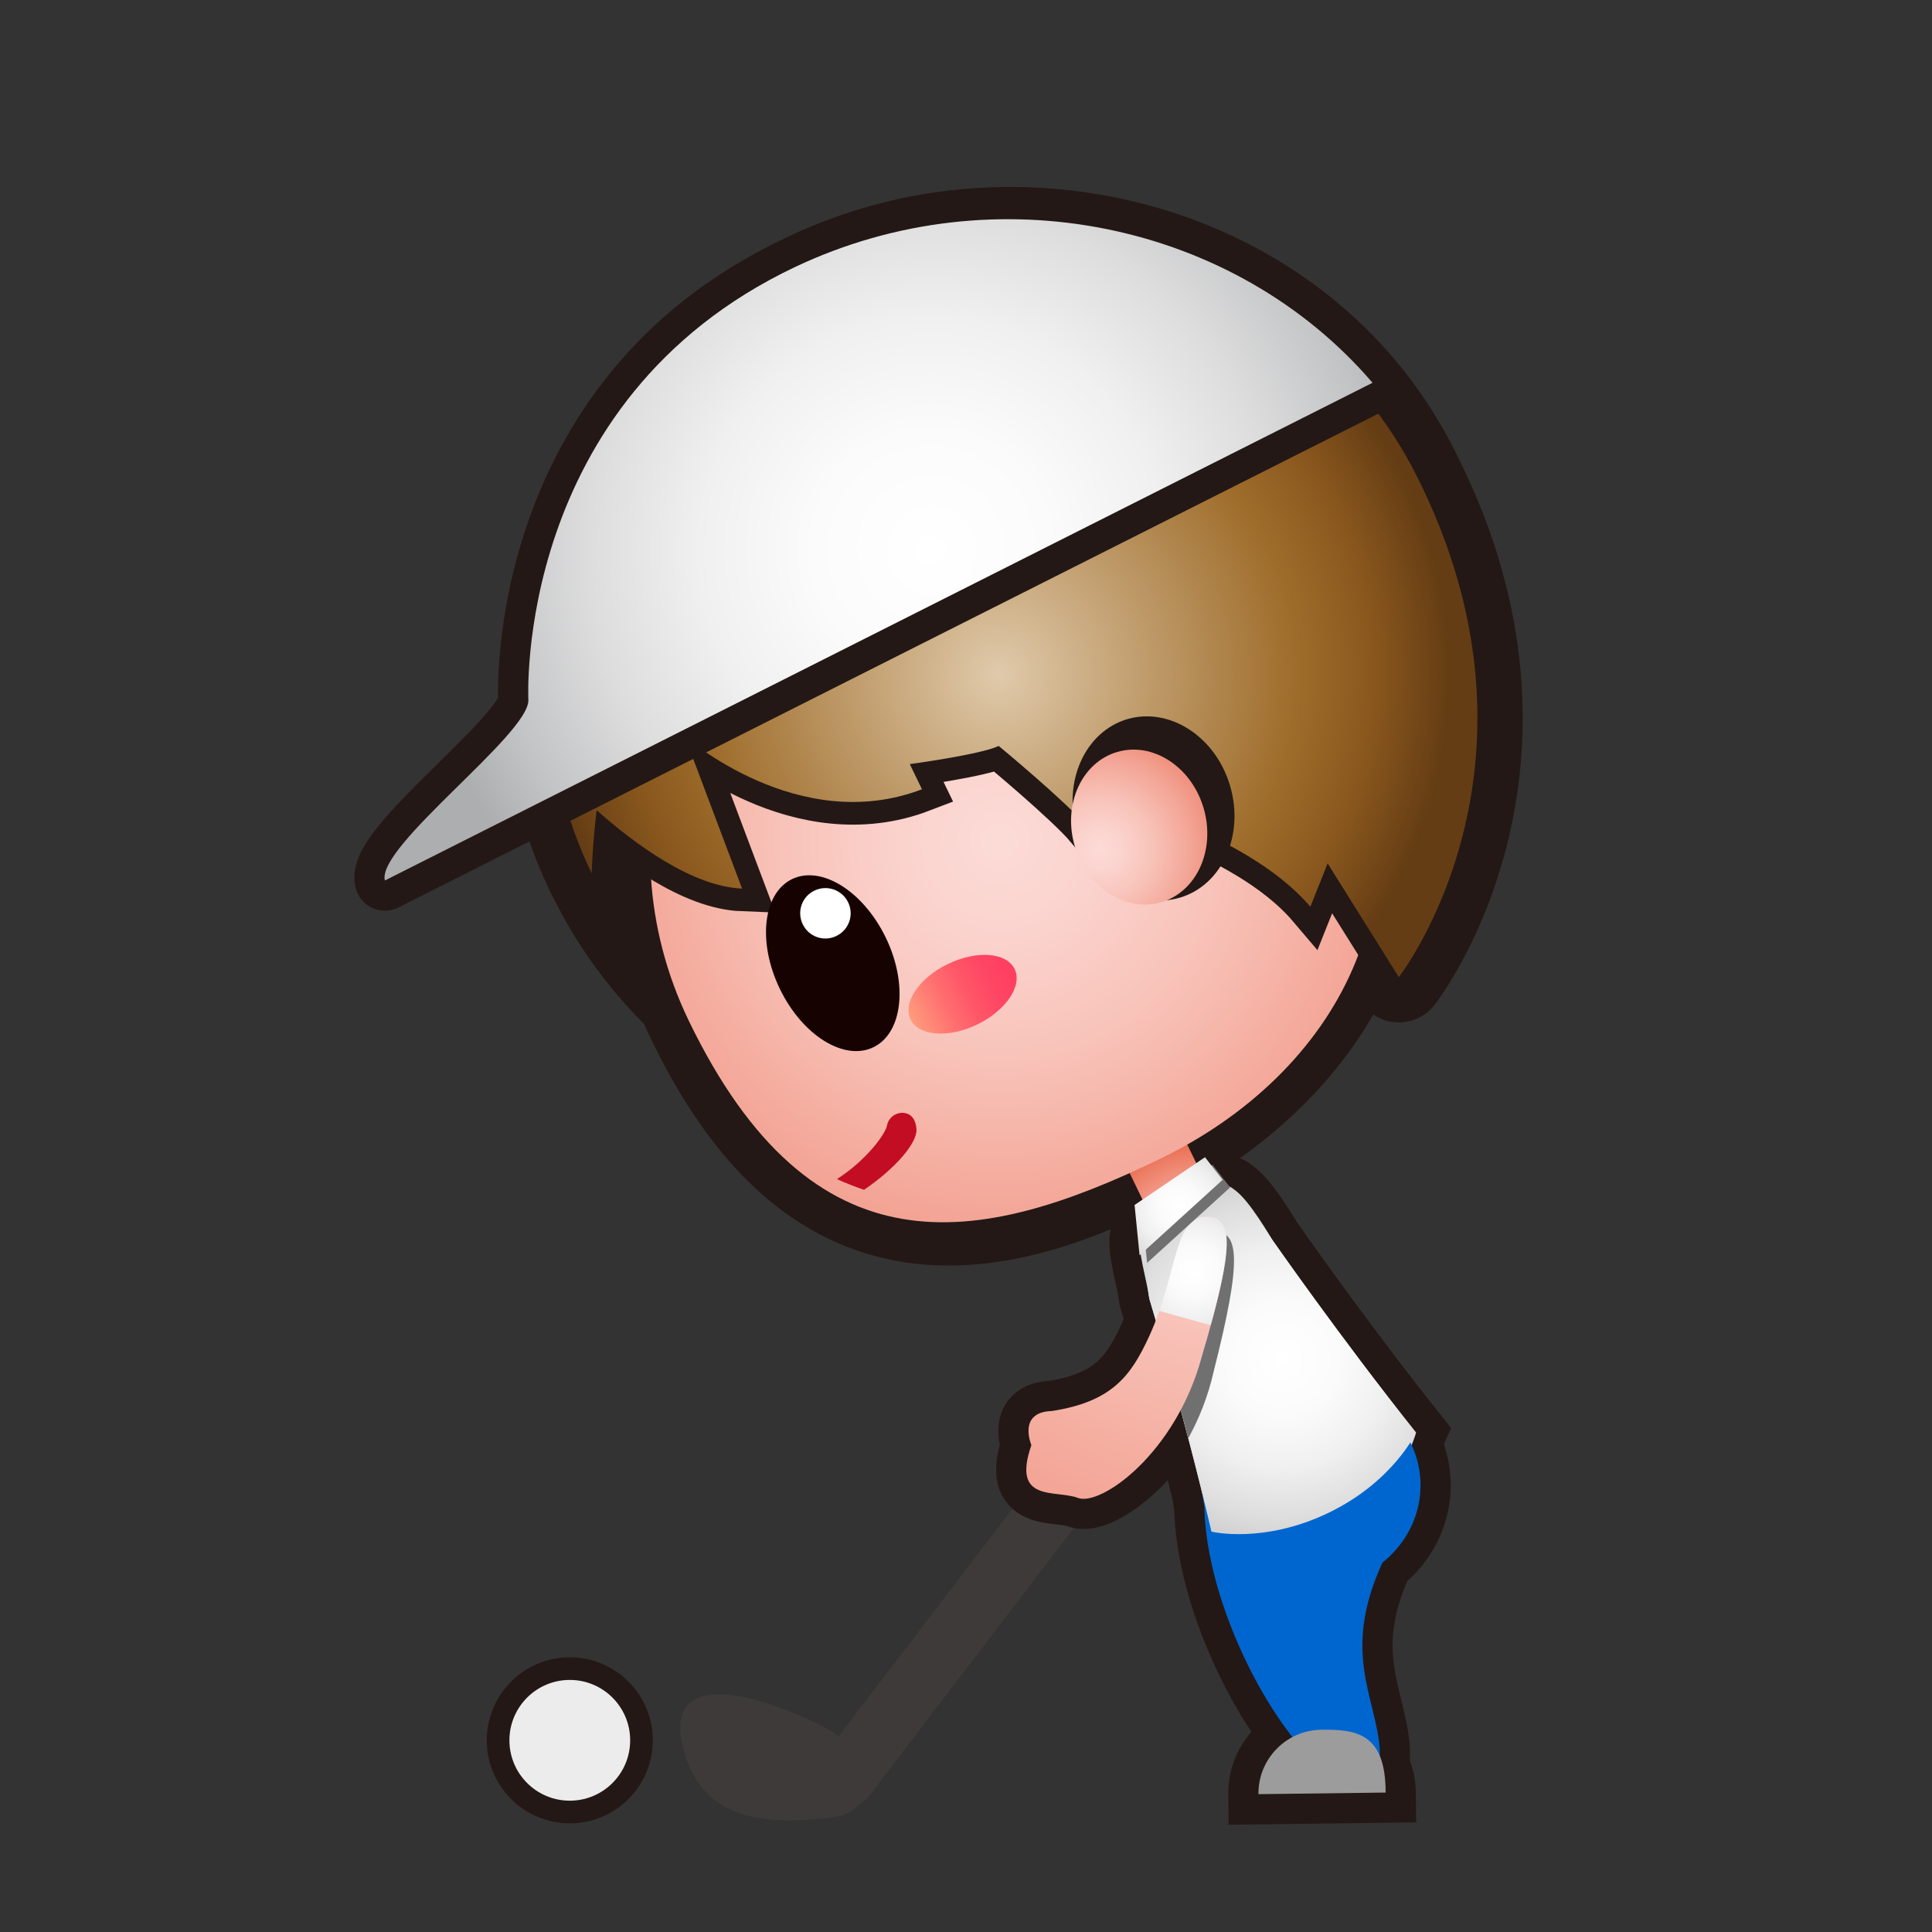 <?xml version="1.0" encoding="iso-8859-1"?>
<!-- Generator: Adobe Illustrator 16.0.0, SVG Export Plug-In . SVG Version: 6.00 Build 0)  -->
<!DOCTYPE svg PUBLIC "-//W3C//DTD SVG 1.1//EN" "http://www.w3.org/Graphics/SVG/1.1/DTD/svg11.dtd">
<svg version="1.1" xmlns="http://www.w3.org/2000/svg" xmlns:xlink="http://www.w3.org/1999/xlink" x="0px" y="0px" width="64px"
	 height="64px" viewBox="0 0 64 64" style="enable-background:new 0 0 64 64;" xml:space="preserve">
<rect x="0" y="0" width="64" height="64" fill="#333333" stroke="none"/>
<g id="man_x5F_golfing_x28_p_x29_">
	<g id="man_x5F_golfing_x28_ye_x29__2_">
		<g id="g6_19_">
			<path id="path2_59_" style="fill:#3E3A39;" d="M39.107,44.335c-0.438-0.337-1.066-0.253-1.401,0.187l-9.925,12.996
				c-0.067-0.045-0.117-0.096-0.188-0.139c-1.217-0.727-5.699-2.639-4.98,0.451c0.594,2.57,2.851,2.611,4.882,2.387
				c0.481-0.055,0.817-0.244,1.03-0.498c0.102-0.062,0.197-0.137,0.274-0.238l10.498-13.744
				C39.631,45.297,39.547,44.668,39.107,44.335z"/>
			<path id="path4_63_" style="fill:#231815;" d="M37.706,44.521l-3.567,4.674l1.633,1.156l3.524-4.615
				c0.335-0.439,0.251-1.068-0.188-1.401C38.67,43.998,38.041,44.082,37.706,44.521z"/>
		</g>
		<g id="g161_3_">
			<path id="path34-7-5_384_" style="fill:none;stroke:#231815;stroke-width:2;stroke-miterlimit:10;" d="M42.141,41.063
				c-0.256-0.431-0.971-1.604-1.377-1.705c-0.406-0.103-0.775-0.117-0.775-0.117c-0.825-0.021-1.504,0.309-2.004,0.967
				c0,0-0.098,0.188-0.221,0.756c-0.092,0.411,0.232,1.482,0.312,2.063c0,0,1.131,3.744,2.057,7.711c0,0,1.935,0.865,4.097-0.176
				c2.16-1.047,2.678-3.105,2.678-3.105C44.372,44.271,42.141,41.063,42.141,41.063z"/>
			
				<ellipse id="ellipse9_3_" style="fill:none;stroke:#231815;stroke-width:2;stroke-miterlimit:10;" cx="43.438" cy="49.203" rx="3.619" ry="3.375"/>
			<path id="path11_13_" style="fill:#48140F;stroke:#231815;stroke-width:2;stroke-miterlimit:10;" d="M40.5,47.381
				c-1.52,2.309,0.068,7.064,2.044,9.803c1.972,2.736,3.38,2.34,3.138,0.508c-0.24-1.827-1.396-3.395,0.596-6.86
				C48.268,47.365,41.576,45.751,40.5,47.381z"/>
			<path id="path13_19_" style="fill:#48140F;stroke:#231815;stroke-width:2;stroke-miterlimit:10;" d="M41.688,59.434
				c-0.014-1.162,0.918-2.119,2.08-2.134c1.164-0.016,2.117,0.918,2.133,2.081L41.688,59.434z"/>
			<path id="path34-7-5_383_" style="fill:none;stroke:#231815;stroke-width:2;stroke-miterlimit:10;" d="M42.141,41.063
				c-0.311-0.448-1.063-1.678-1.472-1.781c-0.405-0.1-0.681-0.041-0.681-0.041c-0.826-0.021-1.104,0.854-1.606,1.511
				c0,0-0.097,0.188-0.22,0.758c-0.09,0.411-0.221,0.823-0.088,1.517c0,0,1.131,3.744,2.057,7.711c0,0,1.717,0.418,3.881-0.625
				c2.155-1.045,2.893-2.656,2.893-2.656C44.372,44.271,42.141,41.063,42.141,41.063z"/>
			<path id="path30-2_370_" style="fill:#48140F;stroke:#231815;stroke-width:2;stroke-miterlimit:10;" d="M38.063,44.277
				c-0.595,1.283-1.207,2.154-3.22,2.465c-1.147,0.033-0.677,1.129-0.677,1.129c-0.665,1.922,0.797,1.468,1.545,1.75
				c0.75,0.286,3.247-1.477,4.105-4.699c0.787-3.636,0.146-5.158-0.838-4.873C37.993,40.326,39.014,42.209,38.063,44.277z"/>
			<g id="g121_9_">
				<g id="g119_6_">
					<g id="g117_7_">
						<path id="path17_14_" style="fill:#F09400;stroke:#231815;stroke-width:1.542;stroke-miterlimit:10;" d="M47.564,15.409
							c3.694,7.64-0.066,17.097-7.846,20.858c-7.779,3.76-17.076,0.621-20.771-7.019c-3.695-7.642-0.387-16.886,7.391-20.647
							C34.115,4.841,43.867,7.77,47.564,15.409z"/>
						
							<radialGradient id="path32_1_" cx="134.662" cy="-404.546" r="14.934" gradientTransform="matrix(0.9 -0.435 -0.435 -0.9 -264.088 -283.178)" gradientUnits="userSpaceOnUse">
							<stop  offset="0" style="stop-color:#C97229"/>
							<stop  offset="0.387" style="stop-color:#BC6330"/>
							<stop  offset="0.603" style="stop-color:#B0522C"/>
							<stop  offset="0.715" style="stop-color:#A84729"/>
							<stop  offset="0.87" style="stop-color:#993F18"/>
							<stop  offset="1" style="stop-color:#8A3606"/>
						</radialGradient>
						
							<path id="path32_15_" style="fill:url(#path32_1_);stroke:#231815;stroke-width:3;stroke-linecap:round;stroke-linejoin:round;stroke-miterlimit:10;" d="
							M46.91,15.726c-3.66-7.22-12.848-10.067-20.261-6.482c-3.336,1.616-5.802,4.293-7.192,7.408
							c-0.023,0.053-0.043,0.105-0.064,0.158c-0.182,0.42-0.344,0.843-0.485,1.275c-0.034,0.097-0.06,0.192-0.09,0.29
							c-0.121,0.396-0.225,0.795-0.311,1.199c-0.025,0.113-0.048,0.229-0.071,0.345c-0.076,0.399-0.136,0.799-0.177,1.204
							c-0.012,0.114-0.025,0.226-0.037,0.343c-0.034,0.424-0.048,0.854-0.045,1.284c0,0.088-0.005,0.176-0.002,0.263
							c0.051,1.996,0.504,4.011,1.427,5.921c0,0,0.013-0.846,0.162-2.093c1.267,1.122,3.174,2.531,4.818,2.595l-1.901-5.047
							c0,0,3.766,3.329,7.86,1.757l-0.403-0.833c0,0,2.361-0.318,2.945-0.602c0,0,2.239,1.851,2.969,2.708
							c0,0-0.034-0.444-0.172-1.219c0.263,0.061,5.33,1.251,7.527,3.839l0.573-1.436l2.358,3.766
							C46.339,32.369,51.793,25.369,46.91,15.726z"/>
						
							<radialGradient id="path47_1_" cx="134.658" cy="-404.502" r="14.913" gradientTransform="matrix(0.9 -0.435 -0.435 -0.9 -264.088 -283.178)" gradientUnits="userSpaceOnUse">
							<stop  offset="0" style="stop-color:#C97229"/>
							<stop  offset="0.387" style="stop-color:#BC6330"/>
							<stop  offset="0.603" style="stop-color:#B0522C"/>
							<stop  offset="0.715" style="stop-color:#A84729"/>
							<stop  offset="0.87" style="stop-color:#993F18"/>
							<stop  offset="1" style="stop-color:#8A3606"/>
						</radialGradient>
						<path id="path47_3_" style="fill:url(#path47_1_);" d="M46.91,15.726c3.521,7.288-0.085,16.314-7.502,19.898
							c-7.417,3.587-16.283,0.597-19.807-6.69c-3.523-7.286-0.369-16.102,7.048-19.69C34.063,5.658,43.385,8.439,46.91,15.726z"/>
						<path id="path49_3_" style="fill:#48140F;stroke:#231815;stroke-width:2.782;stroke-miterlimit:10;" d="M44.48,23.341
							c2.99,6.184-0.248,11.886-6.08,15.062C30.38,42.775,25.811,40,22.82,33.818c-2.99-6.186-0.567-13.548,5.413-16.438
							C34.211,14.484,41.488,17.157,44.48,23.341z"/>
						<path id="path34-7-5_382_" style="fill:#D9DADA;" d="M42.141,41.063c-0.256-0.431-0.971-1.604-1.377-1.705
							c-0.406-0.103-0.775-0.117-0.775-0.117c-0.825-0.021-1.504,0.309-2.004,0.967c0,0-0.098,0.188-0.221,0.756
							c-0.092,0.411,0.232,1.482,0.312,2.063c0,0,1.131,3.744,2.057,7.711c0,0,1.935,0.865,4.097-0.176
							c2.16-1.047,2.678-3.105,2.678-3.105C44.372,44.271,42.141,41.063,42.141,41.063z"/>
						
							<radialGradient id="polygon65_1_" cx="132.316" cy="-424.866" r="4.005" gradientTransform="matrix(0.9 -0.435 -0.435 -0.9 -264.088 -283.178)" gradientUnits="userSpaceOnUse">
							<stop  offset="0" style="stop-color:#FCDBD7"/>
							<stop  offset="0.128" style="stop-color:#FBD4CF"/>
							<stop  offset="0.327" style="stop-color:#F8C3B9"/>
							<stop  offset="0.571" style="stop-color:#F3A596"/>
							<stop  offset="0.849" style="stop-color:#ED7D65"/>
							<stop  offset="1" style="stop-color:#E96547"/>
						</radialGradient>
						<polygon id="polygon65_3_" style="fill:url(#polygon65_1_);" points="40.38,40.084 38.464,41.012 37.109,38.214 39.027,37.29 
													"/>
						<ellipse id="ellipse67_3_" style="fill:#0066CF;" cx="43.438" cy="49.203" rx="3.619" ry="3.375"/>
						<path id="path69_2_" style="fill:#0066CF;" d="M40.5,47.381c-1.52,2.309,0.068,7.064,2.044,9.803
							c1.972,2.736,3.38,2.34,3.138,0.508c-0.24-1.827-1.396-3.395,0.596-6.86C48.268,47.365,41.576,45.751,40.5,47.381z"/>
						<path id="path71_2_" style="fill:#9C9C9D;" d="M41.688,59.434c-0.014-1.162,0.918-2.119,2.08-2.134
							c1.164-0.016,2.133,0.117,2.133,2.081L41.688,59.434z"/>
						
							<radialGradient id="path34-7-5_1_" cx="316.461" cy="-343.021" r="8.039" gradientTransform="matrix(1 0 0 -1 -274 -298)" gradientUnits="userSpaceOnUse">
							<stop  offset="0" style="stop-color:#E5E2DF"/>
							<stop  offset="0" style="stop-color:#F1EFEE"/>
							<stop  offset="0" style="stop-color:#FFFFFF"/>
							<stop  offset="0.229" style="stop-color:#FBFBFB"/>
							<stop  offset="0.447" style="stop-color:#F0F0F0"/>
							<stop  offset="0.66" style="stop-color:#DDDDDE"/>
							<stop  offset="0.869" style="stop-color:#C2C3C4"/>
							<stop  offset="1" style="stop-color:#ADAEB0"/>
						</radialGradient>
						<path id="path34-7-5_381_" style="fill:url(#path34-7-5_1_);" d="M42.141,41.063c-0.311-0.448-1.063-1.678-1.472-1.781
							c-0.405-0.1-0.681-0.041-0.681-0.041c-0.67,0.347-1.104,0.854-1.606,1.511c0,0-0.097,0.188-0.22,0.758
							c-0.09,0.411-0.221,0.823-0.088,1.517c0,0,1.131,3.744,2.057,7.711c0,0,1.717,0.418,3.881-0.625
							c2.155-1.045,2.893-2.656,2.893-2.656C44.372,44.271,42.141,41.063,42.141,41.063z"/>
						
							<radialGradient id="path96_1_" cx="132.293" cy="-409.54" r="22.043" gradientTransform="matrix(0.9 -0.435 -0.435 -0.9 -264.088 -283.178)" gradientUnits="userSpaceOnUse">
							<stop  offset="0" style="stop-color:#FCDBD7"/>
							<stop  offset="0.128" style="stop-color:#FBD4CF"/>
							<stop  offset="0.327" style="stop-color:#F8C3B9"/>
							<stop  offset="0.571" style="stop-color:#F3A596"/>
							<stop  offset="0.849" style="stop-color:#ED7D65"/>
							<stop  offset="1" style="stop-color:#E96547"/>
						</radialGradient>
						<path id="path96_4_" style="fill:url(#path96_1_);" d="M44.48,23.341c2.99,6.184-0.101,12.173-6.08,15.062
							c-5.98,2.892-11.47,3.91-15.581-4.584c-2.99-6.186-0.567-13.548,5.413-16.438C34.211,14.484,41.488,17.157,44.48,23.341z"/>
						
							<path id="path98_18_" style="fill:none;stroke:#A4414A;stroke-width:0.835;stroke-linecap:round;stroke-linejoin:round;stroke-miterlimit:10;" d="
							M26.327,25.026c0,0-2.32-1.222-3.291,1.592"/>
						<path id="path100_15_" style="fill:#48140F;stroke:#231815;stroke-width:1.5;stroke-miterlimit:10;" d="M46.91,15.726
							c-3.66-7.22-12.848-10.067-20.261-6.482c-3.336,1.616-5.802,4.293-7.192,7.408c-0.023,0.053-0.043,0.105-0.064,0.158
							c-0.182,0.42-0.344,0.843-0.485,1.275c-0.034,0.097-0.06,0.192-0.09,0.29c-0.121,0.396-0.225,0.795-0.311,1.199
							c-0.025,0.113-0.048,0.229-0.071,0.345c-0.076,0.399-0.136,0.799-0.177,1.204c-0.012,0.114-0.025,0.226-0.037,0.343
							c-0.034,0.424-0.048,0.854-0.045,1.284c0,0.088-0.005,0.176-0.002,0.263c0.051,1.996,0.504,4.011,1.427,5.921
							c0,0,0.013-0.846,0.162-2.093c1.267,1.122,3.174,2.531,4.818,2.595l-1.901-5.047c0,0,3.766,3.329,7.86,1.757l-0.403-0.833
							c0,0,2.361-0.318,2.945-0.602c0,0,2.239,1.851,2.969,2.708c0,0-0.034-0.444-0.172-1.219c0.263,0.061,5.33,1.251,7.527,3.839
							l0.573-1.436l2.358,3.766C46.339,32.369,51.793,25.369,46.91,15.726z"/>
						
							<radialGradient id="path115_1_" cx="134.662" cy="-404.544" r="14.934" gradientTransform="matrix(0.9 -0.435 -0.435 -0.9 -264.088 -283.178)" gradientUnits="userSpaceOnUse">
							<stop  offset="0" style="stop-color:#E0CAAB"/>
							<stop  offset="0.663" style="stop-color:#9E6C2A"/>
							<stop  offset="0.827" style="stop-color:#8A581E"/>
							<stop  offset="1" style="stop-color:#653D14"/>
						</radialGradient>
						<path id="path115_16_" style="fill:url(#path115_1_);" d="M46.91,15.726c-0.458-0.902-1.002-1.736-1.618-2.498
							C40.98,7.895,33.137,6.106,26.649,9.243c-3.336,1.616-5.802,4.293-7.192,7.408c-0.023,0.053-0.043,0.105-0.064,0.158
							c-0.182,0.42-0.344,0.843-0.485,1.275c-0.034,0.097-0.06,0.192-0.09,0.29c-0.121,0.396-0.225,0.795-0.311,1.199
							c-0.025,0.113-0.048,0.229-0.071,0.345c-0.076,0.399-0.136,0.799-0.177,1.204c-0.012,0.114-0.025,0.226-0.037,0.343
							c-0.034,0.424-0.048,0.854-0.045,1.284c0,0.088-0.005,0.176-0.002,0.263c0.051,1.996,0.504,4.011,1.427,5.921
							c0,0,0.013-0.846,0.162-2.093c1.267,1.122,3.174,2.531,4.818,2.595l-1.901-5.047c0,0,3.766,3.329,7.86,1.757l-0.403-0.833
							c0,0,2.361-0.318,2.945-0.602c0,0,2.239,1.851,2.969,2.708c0,0-0.034-0.444-0.172-1.219c0.263,0.061,5.33,1.251,7.527,3.839
							l0.573-1.436l2.358,3.766C46.339,32.369,51.793,25.369,46.91,15.726z"/>
					</g>
				</g>
			</g>
			<g id="g213_223_">
				
					<linearGradient id="path136_1_" gradientUnits="userSpaceOnUse" x1="250.358" y1="481.484" x2="254.191" y2="481.484" gradientTransform="matrix(0.9 -0.435 0.435 0.9 -404.849 -290.656)">
					<stop  offset="0" style="stop-color:#FFA67F"/>
					<stop  offset="0.097" style="stop-color:#FF967B"/>
					<stop  offset="0.365" style="stop-color:#FF7170"/>
					<stop  offset="0.614" style="stop-color:#FF5568"/>
					<stop  offset="0.834" style="stop-color:#FF4564"/>
					<stop  offset="1" style="stop-color:#FF3F62"/>
				</linearGradient>
				<path id="path136_7_" style="fill:url(#path136_1_);" d="M33.611,32.1c-0.269-0.552-1.256-0.629-2.211-0.166
					c-0.952,0.458-1.508,1.283-1.238,1.837c0.267,0.552,1.257,0.627,2.207,0.168C33.324,33.477,33.879,32.652,33.611,32.1z"/>
			</g>
			<g id="g213_222_">
				<path id="path209_168_" style="fill:#160201;" d="M29.344,31.063c0.741,1.535,0.557,3.16-0.411,3.628
					c-0.971,0.47-2.356-0.396-3.099-1.932c-0.745-1.543-0.565-3.166,0.404-3.638C27.208,28.654,28.598,29.52,29.344,31.063z"/>
				<path id="path211_136_" style="fill:#FFFFFF;" d="M28.096,29.891c0.201,0.415,0.028,0.913-0.392,1.115
					c-0.414,0.201-0.912,0.028-1.112-0.388c-0.202-0.416-0.031-0.915,0.386-1.115C27.396,29.3,27.895,29.477,28.096,29.891z"/>
			</g>
			<path id="path142_17_" style="fill:#C30D23;" d="M29.385,37.275c-0.056,0.303-0.696,1.166-1.661,1.785
				c0.296,0.133,0.594,0.25,0.898,0.354c1.072-0.73,1.759-1.561,1.738-1.998c-0.013-0.266-0.129-0.508-0.399-0.547
				C29.694,36.831,29.435,37.014,29.385,37.275z"/>
			<path id="path144_11_" style="fill:#231815;" d="M40.748,26.032c0.482,1.634-0.264,3.294-1.667,3.705
				c-1.399,0.413-2.923-0.575-3.405-2.21c-0.48-1.633,0.268-3.288,1.665-3.704C38.744,23.413,40.27,24.401,40.748,26.032z"/>
			
				<radialGradient id="path151_1_" cx="204.343" cy="-392.442" r="5.277" gradientTransform="matrix(0.959 -0.283 -0.283 -0.959 -270.585 -290.373)" gradientUnits="userSpaceOnUse">
				<stop  offset="0" style="stop-color:#FCDBD7"/>
				<stop  offset="0.128" style="stop-color:#FBD4CF"/>
				<stop  offset="0.327" style="stop-color:#F8C3B9"/>
				<stop  offset="0.571" style="stop-color:#F3A596"/>
				<stop  offset="0.849" style="stop-color:#ED7D65"/>
				<stop  offset="1" style="stop-color:#E96547"/>
			</radialGradient>
			<path id="path151_7_" style="fill:url(#path151_1_);" d="M39.871,26.769c0.404,1.374-0.223,2.771-1.402,3.118
				c-1.18,0.347-2.462-0.484-2.867-1.86c-0.403-1.374,0.227-2.768,1.402-3.116C38.186,24.563,39.467,25.396,39.871,26.769z"/>
			<path id="path153_9_" style="fill:#717071;" d="M40.088,40.811c-0.967,0.125-0.822,1.78-1.563,3.767
				c0.229,0.806,0.523,1.87,0.838,3.067c0.354-0.643,0.656-1.385,0.844-2.224C41.145,41.709,41.094,40.68,40.088,40.811z"/>
			
				<radialGradient id="path30-2_1_" cx="-197.602" cy="-449.796" r="27.785" gradientTransform="matrix(-0.965 0.262 -0.262 -0.965 -266.991 -347.305)" gradientUnits="userSpaceOnUse">
				<stop  offset="0" style="stop-color:#FCDBD7"/>
				<stop  offset="0.128" style="stop-color:#FBD4CF"/>
				<stop  offset="0.327" style="stop-color:#F8C3B9"/>
				<stop  offset="0.571" style="stop-color:#F3A596"/>
				<stop  offset="0.849" style="stop-color:#ED7D65"/>
				<stop  offset="1" style="stop-color:#E96547"/>
			</radialGradient>
			<path id="path30-2_369_" style="fill:url(#path30-2_1_);" d="M38.063,44.277c-0.595,1.283-1.207,2.154-3.22,2.465
				c-1.147,0.033-0.677,1.129-0.677,1.129c-0.665,1.922,0.797,1.468,1.545,1.75c0.75,0.286,3.247-1.477,4.105-4.699
				c1.088-3.67,1.078-4.701,0.068-4.611C38.87,40.4,39.014,42.209,38.063,44.277z"/>
		</g>
		
			<radialGradient id="path180_1_" cx="313.518" cy="-340.104" r="3.607" gradientTransform="matrix(1 0 0 -1 -274 -298)" gradientUnits="userSpaceOnUse">
			<stop  offset="0" style="stop-color:#E5E2DF"/>
			<stop  offset="0" style="stop-color:#F1EFEE"/>
			<stop  offset="0" style="stop-color:#FFFFFF"/>
			<stop  offset="0.229" style="stop-color:#FBFBFB"/>
			<stop  offset="0.447" style="stop-color:#F0F0F0"/>
			<stop  offset="0.66" style="stop-color:#DDDDDE"/>
			<stop  offset="0.869" style="stop-color:#C2C3C4"/>
			<stop  offset="1" style="stop-color:#ADAEB0"/>
		</radialGradient>
		<path id="path180_10_" style="fill:url(#path180_1_);" d="M40.105,43.902c0.777-2.828,0.688-3.672-0.219-3.592
			c-0.873,0.078-0.895,1.428-1.484,3.116L40.105,43.902z"/>
		
			<circle id="circle182_3_" style="fill:#ECECED;stroke:#231815;stroke-width:1.5;stroke-linecap:round;stroke-linejoin:round;stroke-miterlimit:10;" cx="18.875" cy="57.65" r="2"/>
		<circle id="circle184_6_" style="fill:#ECECED;" cx="18.875" cy="57.65" r="2"/>
		
			<path id="path186_5_" style="fill:#D9DADA;stroke:#231815;stroke-width:2;stroke-linecap:round;stroke-linejoin:round;stroke-miterlimit:10;" d="
			M26.331,8.848c6.646-3.154,14.591-1.467,19.136,3.832L12.75,29.167c-0.291-1.127,4.783-4.841,4.753-5.977
			C17.503,23.189,16.994,13.279,26.331,8.848z"/>
		
			<radialGradient id="path205_1_" cx="304.853" cy="-316.214" r="17.195" gradientTransform="matrix(1 0 0 -1 -274 -298)" gradientUnits="userSpaceOnUse">
			<stop  offset="0" style="stop-color:#E5E2DF"/>
			<stop  offset="0" style="stop-color:#F1EFEE"/>
			<stop  offset="0" style="stop-color:#FFFFFF"/>
			<stop  offset="0.229" style="stop-color:#FBFBFB"/>
			<stop  offset="0.447" style="stop-color:#F0F0F0"/>
			<stop  offset="0.66" style="stop-color:#DDDDDE"/>
			<stop  offset="0.869" style="stop-color:#C2C3C4"/>
			<stop  offset="1" style="stop-color:#ADAEB0"/>
		</radialGradient>
		<path id="path205_7_" style="fill:url(#path205_1_);" d="M26.331,8.848c6.646-3.154,14.591-1.467,19.136,3.832L12.75,29.167
			c-0.291-1.127,4.783-4.841,4.753-5.977C17.503,23.189,16.994,13.279,26.331,8.848z"/>
		<polygon id="polygon207_3_" style="fill:#717071;" points="37.834,40.167 38,41.834 40.75,39.334 40.167,38.584 		"/>
		
			<radialGradient id="polygon226_1_" cx="313.042" cy="-337.959" r="3.022" gradientTransform="matrix(1 0 0 -1 -274 -298)" gradientUnits="userSpaceOnUse">
			<stop  offset="0" style="stop-color:#E5E2DF"/>
			<stop  offset="0" style="stop-color:#F1EFEE"/>
			<stop  offset="0" style="stop-color:#FFFFFF"/>
			<stop  offset="0.229" style="stop-color:#FBFBFB"/>
			<stop  offset="0.447" style="stop-color:#F0F0F0"/>
			<stop  offset="0.66" style="stop-color:#DDDDDE"/>
			<stop  offset="0.869" style="stop-color:#C2C3C4"/>
			<stop  offset="1" style="stop-color:#ADAEB0"/>
		</radialGradient>
		<polygon id="polygon226_2_" style="fill:url(#polygon226_1_);" points="37.584,39.917 37.75,41.584 40.5,39.084 39.917,38.334 		
			"/>
	</g>
	<g id="Layer_1_115_">
	</g>
</g>
<g id="Layer_1">
</g>
</svg>
